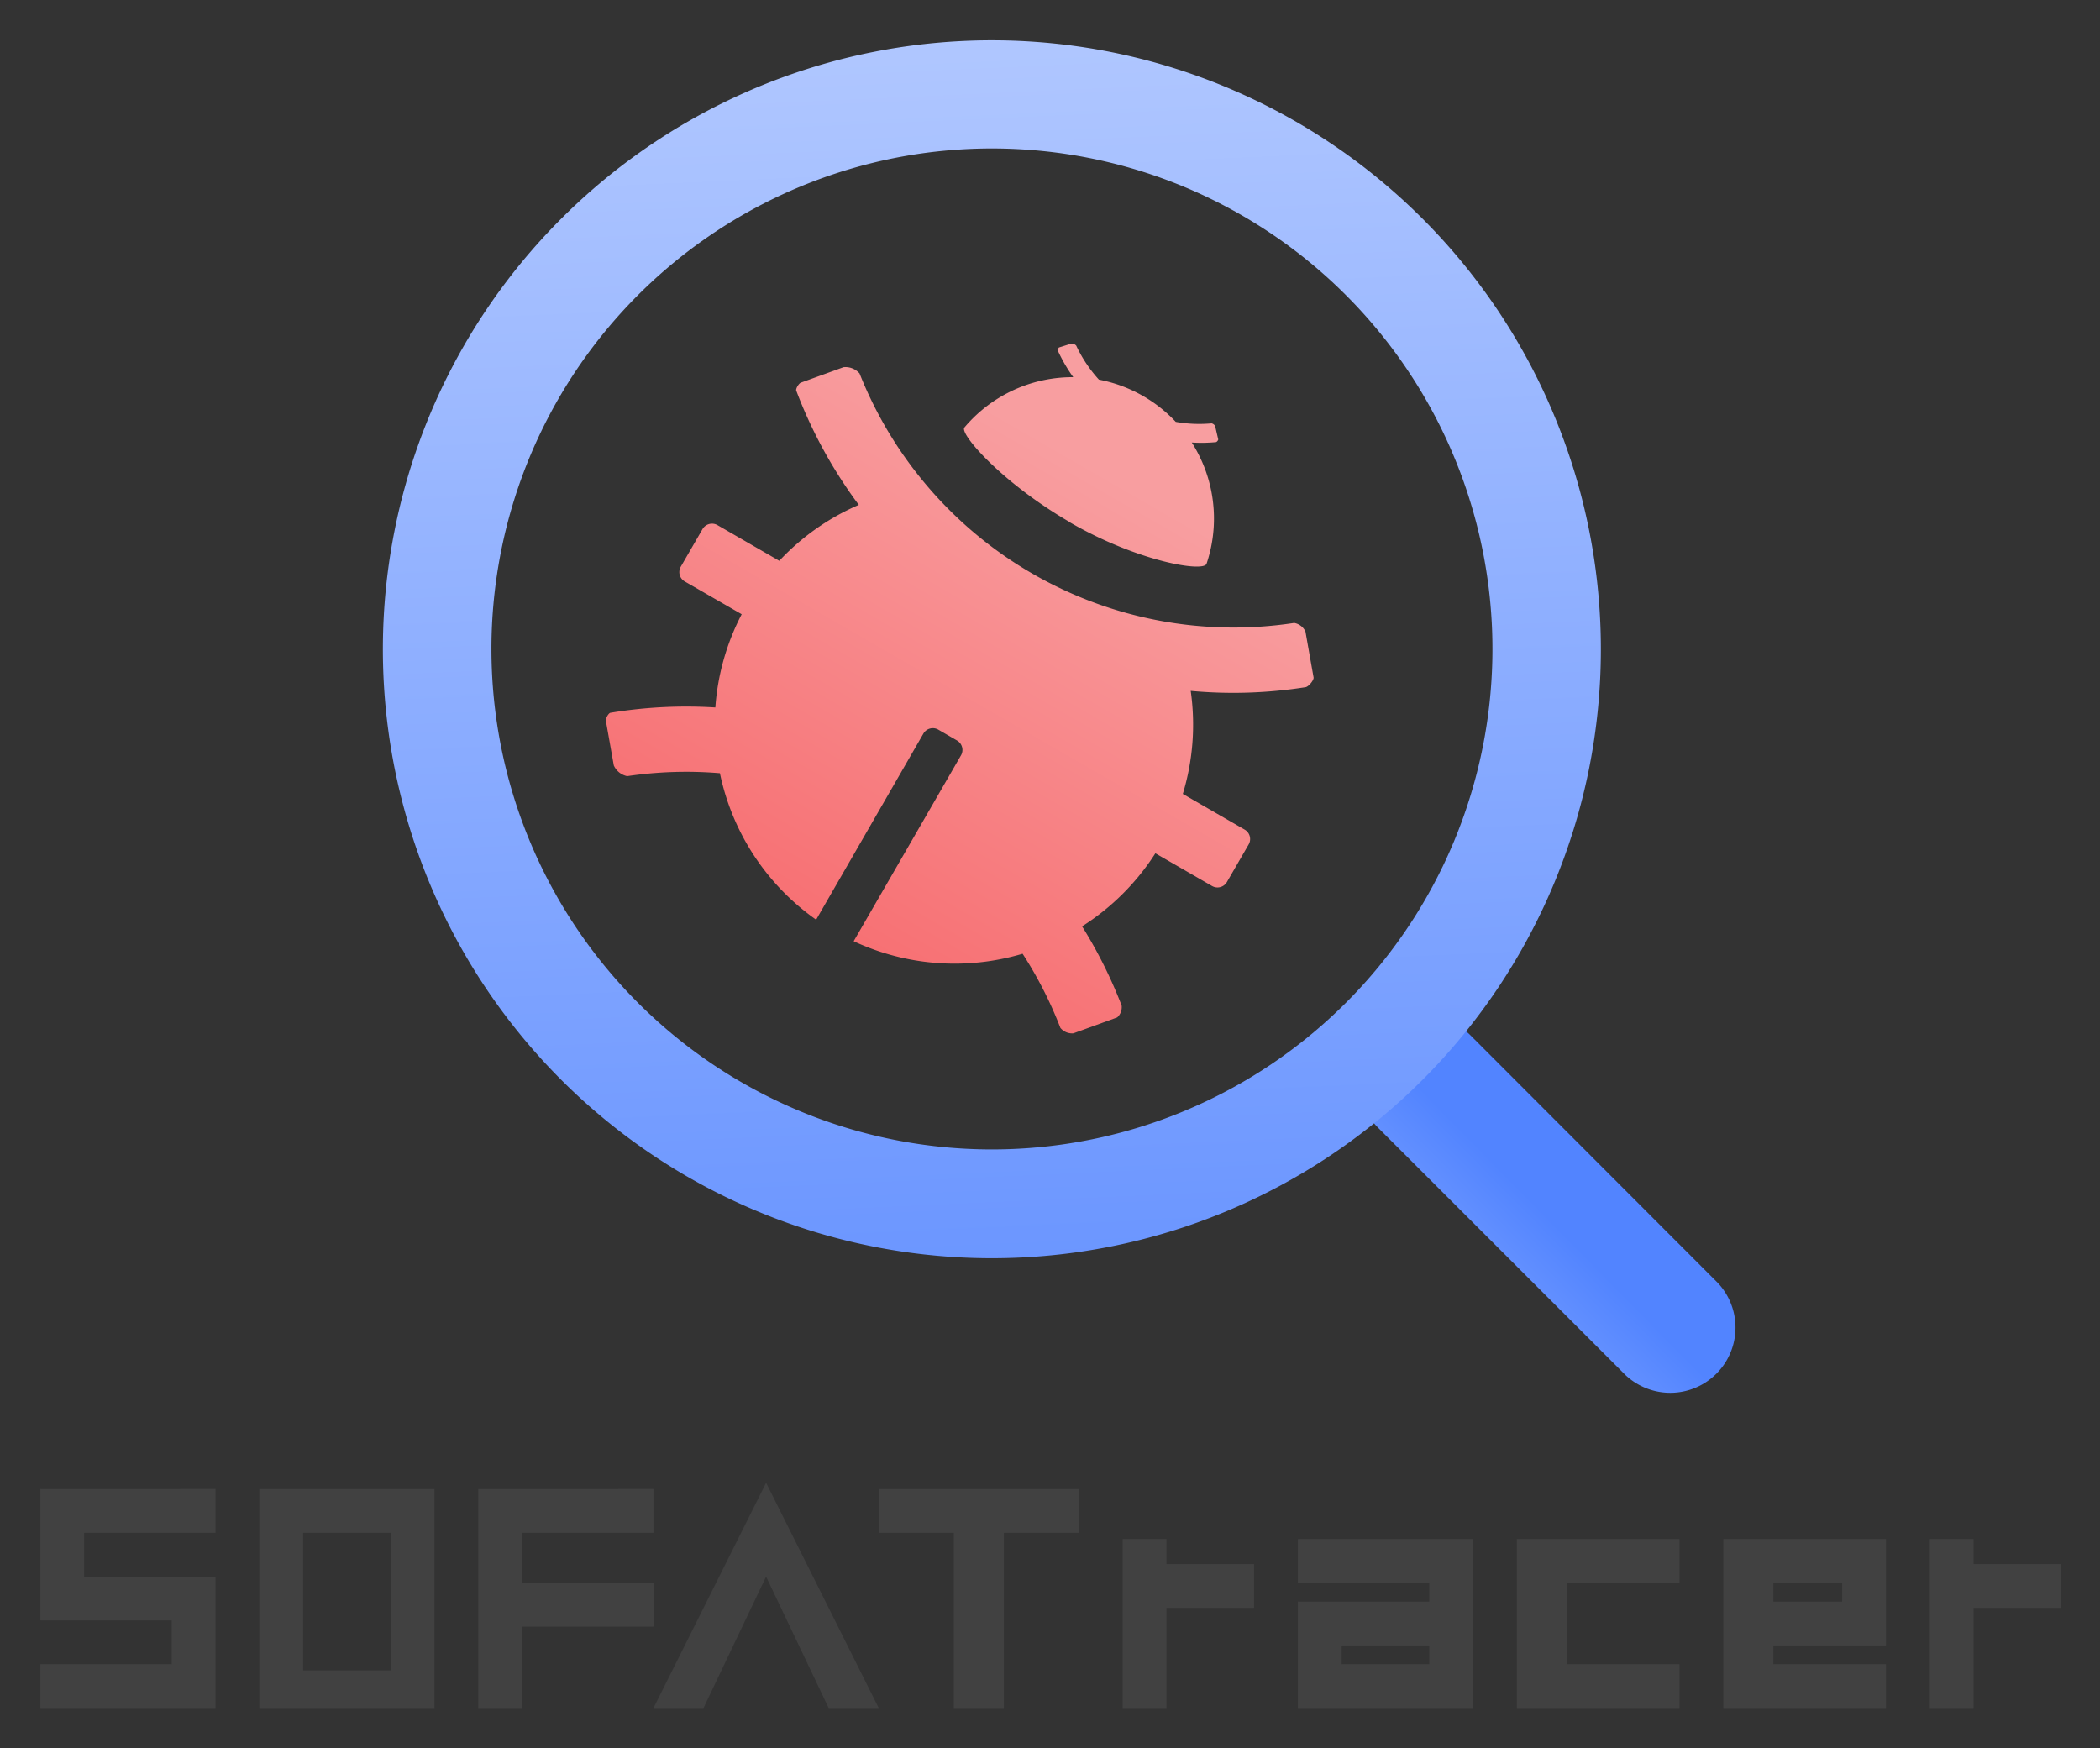 <svg xmlns="http://www.w3.org/2000/svg" role="img" xmlns:xlink="http://www.w3.org/1999/xlink" viewBox="-6.45 -6.45 335.66 279.41"><rect x="-6.45" y="-6.45" width="335.66" height="279.41" fill="#333333" stroke="none"/><title>SOFATracer logo</title><defs><linearGradient id="a" x1="-434.54" x2="-432.52" y1="210.71" y2="212.7" gradientTransform="matrix(-34.75 0 0 34.75 -14859.01 -7133.8)" gradientUnits="userSpaceOnUse"><stop offset="0" stop-color="#5284ff"/><stop offset="1" stop-color="#fff"/></linearGradient><linearGradient id="b" x1="-419.64" x2="-419.84" y1="253.2" y2="257.64" gradientTransform="matrix(112 0 0 -112 47159.49 28627.09)" xlink:href="#a"/><linearGradient id="c" x1="-427.83" x2="-427.83" y1="265.74" y2="264.28" gradientTransform="matrix(50.23 29 28.87 -50.01 13986.67 25764.9)" gradientUnits="userSpaceOnUse"><stop offset="0" stop-color="#f89ea0"/><stop offset="1" stop-color="#f77174"/></linearGradient></defs><g data-name="图层 2"><g data-name="图层 1"><path fill="#414141" d="M0 252.56h21v7H0v7h28v-21H7v-7h21v-7H0v21zm201-13v7h21v3h-21v17h28v-27zm21 20h-14v-3h14zm14 7h26v-7h-18v-13h18v-7h-26v27zm33-27v27h26v-7h-18v-3h18v-17zm19 10h-11v-3h11zm-108-10h-7v27h7v-16h14v-7h-14v-4zm129 4v-4h-7v27h7v-16h14v-7h-14zm-274-12v35h28v-35zm21 29H42v-22h14zm42-14H77v-8h21v-7H70v35h7v-13h21v-7zm0 20h8l10-21 10 21h8l-18-36-18 36zm36-28h12v28h8v-28h12v-7h-32v7z"/><path fill="none" d="M54.76 0h222.47v222.47H54.76z"/><path fill="url(#a)" d="M268.09 198.58a10.43 10.43 0 0 1-14.75 14.74l-39.54-39.53A10.43 10.43 0 0 1 228.55 159z"/><path fill="url(#b)" d="M152.1 177.28a80 80 0 1 0-80-79.95 80 80 0 0 0 80 79.95zm0 17.39a97.34 97.34 0 1 1 97.33-97.34 97.34 97.34 0 0 1-97.33 97.34z"/><path fill="url(#c)" d="M130 144l17.15-29.71a1.74 1.74 0 0 0-.63-2.38l-3-1.74a1.75 1.75 0 0 0-2.38.64L124 140.56a38.11 38.11 0 0 1-15.38-23.42 64.55 64.55 0 0 0-14.82.47 3 3 0 0 1-2.14-1.71l-1.27-7.15c-.06-.36.42-1.22.73-1.27a74.34 74.34 0 0 1 16.77-.85 38 38 0 0 1 4.21-14.9l-9.1-5.24a1.73 1.73 0 0 1-.63-2.37l3.47-6a1.75 1.75 0 0 1 2.38-.64l9.89 5.71a37.91 37.91 0 0 1 12.71-8.94 74.86 74.86 0 0 1-10-18.27c-.11-.29.4-1.14.74-1.27l6.82-2.47a3 3 0 0 1 2.56 1 64.3 64.3 0 0 0 69.47 39.88 2.46 2.46 0 0 1 1.8 1.37c.3 1.7.73 4.14 1.3 7.34.07.42-.78 1.48-1.29 1.56a74.26 74.26 0 0 1-18.35.59 38.13 38.13 0 0 1-1.26 16.47l9.89 5.71a1.73 1.73 0 0 1 .63 2.37l-3.47 6a1.74 1.74 0 0 1-2.38.64l-9.06-5.23a38.15 38.15 0 0 1-11.71 11.68 74.79 74.79 0 0 1 6.32 12.66 2.2 2.2 0 0 1-.71 1.9l-7 2.54a2.43 2.43 0 0 1-2.08-.87A64.62 64.62 0 0 0 157 146a38.12 38.12 0 0 1-27-2zm32.78-94.9l2-.63a1 1 0 0 1 .79.32 21.71 21.71 0 0 0 21.64 12.43.85.85 0 0 1 .56.42l.5 2.14c0 .13-.22.42-.38.44a25.23 25.23 0 0 1-25.3-14.72c-.04-.09.1-.33.21-.36zm1.81 27.93c-10.8-6.24-17.73-14.15-16.89-15.15a22.6 22.6 0 0 1 38.71 21.76c-.41 1.44-10.99-.33-21.8-6.57z"/></g></g></svg>